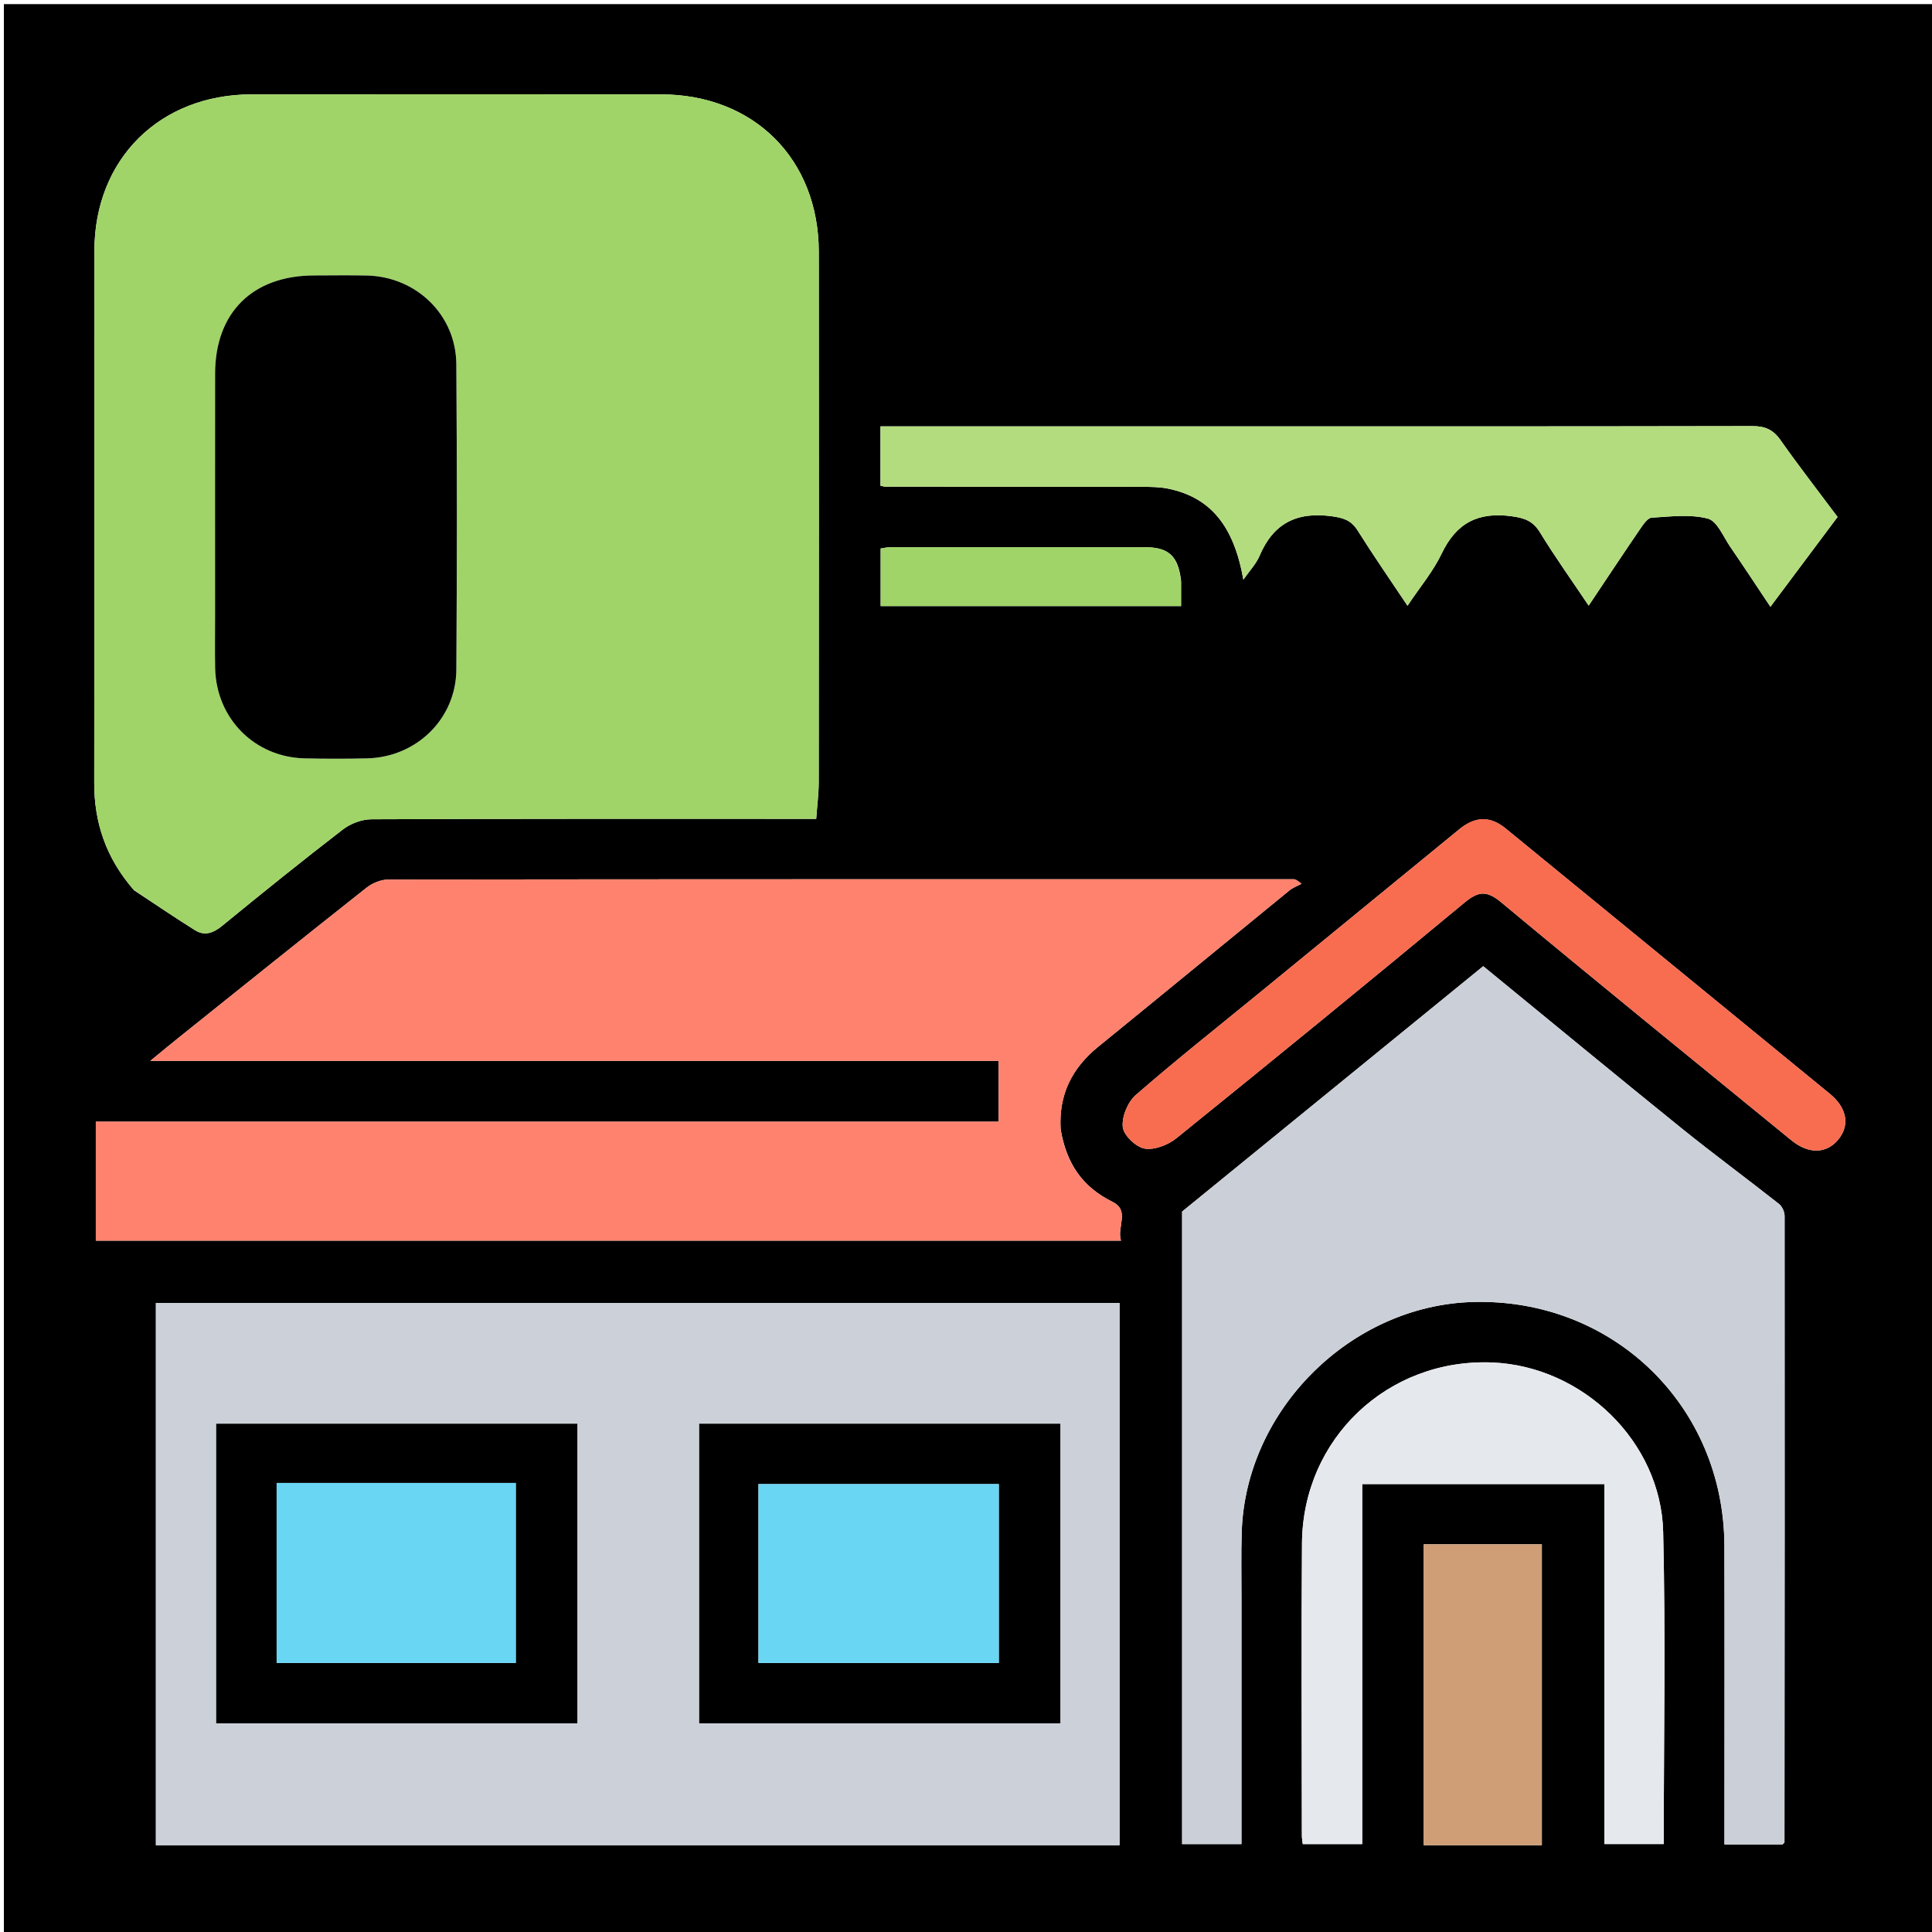 <svg version="1.1" id="Layer_1" xmlns="http://www.w3.org/2000/svg" xmlns:xlink="http://www.w3.org/1999/xlink" x="0px" y="0px"
	 width="100%" viewBox="0 0 512 512" enable-background="new 0 0 512 512" xml:space="preserve">
<path fill="#000000" opacity="1" stroke="none" 
	d="
M270,513 
	C180.022,513 90.544,513 1.033,513 
	C1.033,342.397 1.033,171.794 1.033,1.095 
	C171.562,1.095 342.123,1.095 512.842,1.095 
	C512.842,171.667 512.842,342.333 512.842,513 
	C432.127,513 351.313,513 270,513 
M35.537,235.944 
	C40.907,239.479 46.22,243.104 51.671,246.51 
	C54.221,248.103 56.504,247.286 58.855,245.363 
	C69.425,236.714 80.06,228.139 90.88,219.807 
	C92.914,218.241 95.892,217.128 98.44,217.117 
	C135.765,216.947 173.091,217 210.416,217 
	C212.227,217 214.038,217 216.303,217 
	C216.553,213.508 216.968,210.379 216.971,207.25 
	C217.013,160.427 217.028,113.603 216.988,66.779 
	C216.968,42.158 199.795,25.033 175.141,25.009 
	C138.982,24.974 102.823,24.969 66.663,25.011 
	C42.289,25.039 25.039,42.189 25.014,66.467 
	C24.967,113.458 25.041,160.448 24.969,207.439 
	C24.953,218.053 28.103,227.387 35.537,235.944 
M270.5,488.999 
	C279.262,488.999 288.023,488.999 296.688,488.999 
	C296.688,440.663 296.688,392.94 296.688,345.306 
	C211.327,345.306 126.277,345.306 41.312,345.306 
	C41.312,393.337 41.312,441.06 41.312,488.999 
	C117.582,488.999 193.541,488.999 270.5,488.999 
M281.073,299.158 
	C280.514,290.133 284.078,283.058 291.028,277.406 
	C307.956,263.641 324.798,249.771 341.705,235.98 
	C342.639,235.218 343.847,234.791 344.928,234.208 
	C343.523,233.1 343.194,233.014 342.865,233.014 
	C262.893,233.005 182.921,232.988 102.948,233.09 
	C101.011,233.092 98.731,233.996 97.191,235.212 
	C80.462,248.425 63.847,261.783 47.207,275.108 
	C45.072,276.818 42.972,278.571 39.836,281.138 
	C115.694,281.138 190.213,281.138 264.654,281.138 
	C264.654,286.688 264.654,291.751 264.654,297.254 
	C184.599,297.254 104.89,297.254 25.388,297.254 
	C25.388,308.108 25.388,318.503 25.388,328.787 
	C116.035,328.787 206.293,328.787 297.077,328.787 
	C295.886,325.204 299.557,320.842 294.789,318.483 
	C286.978,314.618 282.59,308.464 281.073,299.158 
M329.001,423.5 
	C329.015,417.668 328.882,411.831 329.068,406.004 
	C330.102,373.611 357.959,345.932 390.339,345.04 
	C427.426,344.017 456.873,372.534 456.985,409.68 
	C457.059,434.343 456.999,459.006 456.999,483.669 
	C456.999,485.415 456.999,487.161 456.999,488.792 
	C462.686,488.792 467.637,488.792 472.385,488.792 
	C472.692,488.462 472.903,488.342 472.903,488.221 
	C472.945,432.897 472.981,377.573 472.937,322.25 
	C472.936,321.165 472.285,319.714 471.448,319.054 
	C462.836,312.265 453.994,305.764 445.465,298.875 
	C427.992,284.761 410.673,270.457 393.069,256.051 
	C366.514,277.69 340.128,299.193 313.272,321.077 
	C313.272,376.198 313.272,432.454 313.272,488.709 
	C318.618,488.709 323.685,488.709 329.001,488.709 
	C329.001,467.112 329.001,445.806 329.001,423.5 
M305.5,112.999 
	C281.422,112.999 257.343,112.999 233.337,112.999 
	C233.337,118.681 233.337,123.739 233.337,128.732 
	C233.992,128.856 234.31,128.969 234.628,128.969 
	C257.277,128.986 279.926,128.98 302.574,129.021 
	C304.895,129.025 307.269,129.027 309.525,129.488 
	C320.731,131.775 326.991,139.291 329.505,153.617 
	C331.096,151.318 332.871,149.478 333.804,147.281 
	C337.485,138.61 343.769,135.533 353.022,136.828 
	C356.126,137.263 358.112,137.913 359.8,140.603 
	C363.92,147.168 368.345,153.542 373.005,160.529 
	C376.317,155.564 379.802,151.443 382.045,146.732 
	C385.926,138.582 391.72,135.588 400.623,136.814 
	C404.094,137.291 406.255,138.065 408.121,141.109 
	C412.075,147.561 416.48,153.737 421.014,160.495 
	C425.836,153.291 430.224,146.663 434.708,140.102 
	C435.5,138.944 436.648,137.254 437.714,137.19 
	C442.69,136.891 447.921,136.211 452.597,137.438 
	C455.085,138.09 456.721,142.28 458.58,144.983 
	C462.088,150.084 465.48,155.266 469.178,160.798 
	C475.503,152.34 481.253,144.651 486.974,137 
	C481.708,129.952 476.602,123.377 471.813,116.579 
	C469.87,113.822 467.708,112.919 464.376,112.926 
	C411.751,113.03 359.125,112.999 305.5,112.999 
M361.001,407.504 
	C361.001,402.74 361.001,397.975 361.001,393.3 
	C382.656,393.3 403.721,393.3 425.188,393.3 
	C425.188,425.327 425.188,457.058 425.188,488.695 
	C430.669,488.695 435.738,488.695 440.908,488.695 
	C440.908,460.918 441.412,433.435 440.756,405.979 
	C440.184,382.018 419.401,362.06 395.482,361.074 
	C367.804,359.933 345.244,381.221 345.042,409.001 
	C344.854,434.824 344.998,460.649 345.011,486.473 
	C345.012,487.248 345.176,488.023 345.253,488.706 
	C350.646,488.706 355.716,488.706 361.001,488.706 
	C361.001,461.775 361.001,435.139 361.001,407.504 
M387.115,219.446 
	C369.326,234.008 351.537,248.571 333.747,263.132 
	C322.789,272.101 311.674,280.889 300.999,290.182 
	C298.868,292.038 297.26,295.936 297.545,298.671 
	C297.773,300.861 301.015,303.978 303.323,304.384 
	C305.932,304.842 309.552,303.423 311.772,301.631 
	C337.305,281.016 362.724,260.256 387.981,239.303 
	C391.684,236.231 393.89,235.843 397.826,239.117 
	C423.312,260.316 449.044,281.221 474.728,302.182 
	C479.304,305.917 484.009,305.774 487.124,302.041 
	C490.264,298.278 489.534,293.646 484.94,289.879 
	C456.34,266.432 427.698,243.035 399.081,219.608 
	C395.412,216.604 391.674,216.029 387.115,219.446 
M387.526,488.999 
	C394.618,488.999 401.71,488.999 408.605,488.999 
	C408.605,461.907 408.605,435.515 408.605,409.264 
	C397.934,409.264 387.659,409.264 377.309,409.264 
	C377.309,435.919 377.309,462.309 377.309,488.999 
	C380.588,488.999 383.563,488.999 387.526,488.999 
M312.998,153.854 
	C312.214,147.361 309.766,145.026 303.38,145.015 
	C280.914,144.978 258.447,144.997 235.98,145.018 
	C235.047,145.019 234.115,145.263 233.384,145.365 
	C233.384,150.757 233.384,155.816 233.384,160.618 
	C260.137,160.618 286.504,160.618 313,160.618 
	C313,158.408 313,156.58 312.998,153.854 
z"/>
<path fill="#A0D468" opacity="1" stroke="none" 
	d="
M35.299,235.681 
	C28.103,227.387 24.953,218.053 24.969,207.439 
	C25.041,160.448 24.967,113.458 25.014,66.467 
	C25.039,42.189 42.289,25.039 66.663,25.011 
	C102.823,24.969 138.982,24.974 175.141,25.009 
	C199.795,25.033 216.968,42.158 216.988,66.779 
	C217.028,113.603 217.013,160.427 216.971,207.25 
	C216.968,210.379 216.553,213.508 216.303,217 
	C214.038,217 212.227,217 210.416,217 
	C173.091,217 135.765,216.947 98.44,217.117 
	C95.892,217.128 92.914,218.241 90.88,219.807 
	C80.06,228.139 69.425,236.714 58.855,245.363 
	C56.504,247.286 54.221,248.103 51.671,246.51 
	C46.22,243.104 40.907,239.479 35.299,235.681 
M57,163.499 
	C57.001,167.996 56.933,172.495 57.016,176.99 
	C57.265,190.374 67.455,200.683 80.773,200.976 
	C86.267,201.097 91.768,201.098 97.262,200.974 
	C110.36,200.678 120.846,190.493 120.934,177.447 
	C121.117,150.465 121.122,123.481 120.93,96.499 
	C120.838,83.453 110.33,73.308 97.221,73.02 
	C92.56,72.917 87.894,72.993 83.23,73.001 
	C66.918,73.031 57.023,82.835 57.006,99.039 
	C56.983,120.193 57,141.346 57,163.499 
z"/>
<path fill="#CCD1D9" opacity="1" stroke="none" 
	d="
M270,488.999 
	C193.541,488.999 117.582,488.999 41.312,488.999 
	C41.312,441.06 41.312,393.337 41.312,345.306 
	C126.277,345.306 211.327,345.306 296.688,345.306 
	C296.688,392.94 296.688,440.663 296.688,488.999 
	C288.023,488.999 279.262,488.999 270,488.999 
M153,425.5 
	C153,409.413 153,393.325 153,377.295 
	C120.686,377.295 88.966,377.295 57.297,377.295 
	C57.297,403.98 57.297,430.369 57.297,456.705 
	C89.314,456.705 121.034,456.705 153,456.705 
	C153,446.441 153,436.471 153,425.5 
M281,422.5 
	C281,407.412 281,392.324 281,377.296 
	C248.684,377.296 216.965,377.296 185.298,377.296 
	C185.298,403.981 185.298,430.37 185.298,456.704 
	C217.316,456.704 249.035,456.704 281,456.704 
	C281,445.44 281,434.47 281,422.5 
z"/>
<path fill="#FF826E" opacity="1" stroke="none" 
	d="
M281.11,299.586 
	C282.59,308.464 286.978,314.618 294.789,318.483 
	C299.557,320.842 295.886,325.204 297.077,328.787 
	C206.293,328.787 116.035,328.787 25.388,328.787 
	C25.388,318.503 25.388,308.108 25.388,297.254 
	C104.89,297.254 184.599,297.254 264.654,297.254 
	C264.654,291.751 264.654,286.688 264.654,281.138 
	C190.213,281.138 115.694,281.138 39.836,281.138 
	C42.972,278.571 45.072,276.818 47.207,275.108 
	C63.847,261.783 80.462,248.425 97.191,235.212 
	C98.731,233.996 101.011,233.092 102.948,233.09 
	C182.921,232.988 262.893,233.005 342.865,233.014 
	C343.194,233.014 343.523,233.1 344.928,234.208 
	C343.847,234.791 342.639,235.218 341.705,235.98 
	C324.798,249.771 307.956,263.641 291.028,277.406 
	C284.078,283.058 280.514,290.133 281.11,299.586 
z"/>
<path fill="#CBD0D8" opacity="1" stroke="none" 
	d="
M329.001,424 
	C329.001,445.806 329.001,467.112 329.001,488.709 
	C323.685,488.709 318.618,488.709 313.272,488.709 
	C313.272,432.454 313.272,376.198 313.272,321.077 
	C340.128,299.193 366.514,277.69 393.069,256.051 
	C410.673,270.457 427.992,284.761 445.465,298.875 
	C453.994,305.764 462.836,312.265 471.448,319.054 
	C472.285,319.714 472.936,321.165 472.937,322.25 
	C472.981,377.573 472.945,432.897 472.903,488.221 
	C472.903,488.342 472.692,488.462 472.385,488.792 
	C467.637,488.792 462.686,488.792 456.999,488.792 
	C456.999,487.161 456.999,485.415 456.999,483.669 
	C456.999,459.006 457.059,434.343 456.985,409.68 
	C456.873,372.534 427.426,344.017 390.339,345.04 
	C357.959,345.932 330.102,373.611 329.068,406.004 
	C328.882,411.831 329.015,417.668 329.001,424 
z"/>
<path fill="#B3DC7E" opacity="1" stroke="none" 
	d="
M306,112.999 
	C359.125,112.999 411.751,113.03 464.376,112.926 
	C467.708,112.919 469.87,113.822 471.813,116.579 
	C476.602,123.377 481.708,129.952 486.974,137 
	C481.253,144.651 475.503,152.34 469.178,160.798 
	C465.48,155.266 462.088,150.084 458.58,144.983 
	C456.721,142.28 455.085,138.09 452.597,137.438 
	C447.921,136.211 442.69,136.891 437.714,137.19 
	C436.648,137.254 435.5,138.944 434.708,140.102 
	C430.224,146.663 425.836,153.291 421.014,160.495 
	C416.48,153.737 412.075,147.561 408.121,141.109 
	C406.255,138.065 404.094,137.291 400.623,136.814 
	C391.72,135.588 385.926,138.582 382.045,146.732 
	C379.802,151.443 376.317,155.564 373.005,160.529 
	C368.345,153.542 363.92,147.168 359.8,140.603 
	C358.112,137.913 356.126,137.263 353.022,136.828 
	C343.769,135.533 337.485,138.61 333.804,147.281 
	C332.871,149.478 331.096,151.318 329.505,153.617 
	C326.991,139.291 320.731,131.775 309.525,129.488 
	C307.269,129.027 304.895,129.025 302.574,129.021 
	C279.926,128.98 257.277,128.986 234.628,128.969 
	C234.31,128.969 233.992,128.856 233.337,128.732 
	C233.337,123.739 233.337,118.681 233.337,112.999 
	C257.343,112.999 281.422,112.999 306,112.999 
z"/>
<path fill="#E5E8EC" opacity="1" stroke="none" 
	d="
M361.001,408.004 
	C361.001,435.139 361.001,461.775 361.001,488.706 
	C355.716,488.706 350.646,488.706 345.253,488.706 
	C345.176,488.023 345.012,487.248 345.011,486.473 
	C344.998,460.649 344.854,434.824 345.042,409.001 
	C345.244,381.221 367.804,359.933 395.482,361.074 
	C419.401,362.06 440.184,382.018 440.756,405.979 
	C441.412,433.435 440.908,460.918 440.908,488.695 
	C435.738,488.695 430.669,488.695 425.188,488.695 
	C425.188,457.058 425.188,425.327 425.188,393.3 
	C403.721,393.3 382.656,393.3 361.001,393.3 
	C361.001,397.975 361.001,402.74 361.001,408.004 
z"/>
<path fill="#F86C50" opacity="1" stroke="none" 
	d="
M387.414,219.222 
	C391.674,216.029 395.412,216.604 399.081,219.608 
	C427.698,243.035 456.34,266.432 484.94,289.879 
	C489.534,293.646 490.264,298.278 487.124,302.041 
	C484.009,305.774 479.304,305.917 474.728,302.182 
	C449.044,281.221 423.312,260.316 397.826,239.117 
	C393.89,235.843 391.684,236.231 387.981,239.303 
	C362.724,260.256 337.305,281.016 311.772,301.631 
	C309.552,303.423 305.932,304.842 303.323,304.384 
	C301.015,303.978 297.773,300.861 297.545,298.671 
	C297.26,295.936 298.868,292.038 300.999,290.182 
	C311.674,280.889 322.789,272.101 333.747,263.132 
	C351.537,248.571 369.326,234.008 387.414,219.222 
z"/>
<path fill="#CF9E76" opacity="1" stroke="none" 
	d="
M387.032,488.999 
	C383.563,488.999 380.588,488.999 377.309,488.999 
	C377.309,462.309 377.309,435.919 377.309,409.264 
	C387.659,409.264 397.934,409.264 408.605,409.264 
	C408.605,435.515 408.605,461.907 408.605,488.999 
	C401.71,488.999 394.618,488.999 387.032,488.999 
z"/>
<path fill="#A0D468" opacity="1" stroke="none" 
	d="
M312.999,154.303 
	C313,156.58 313,158.408 313,160.618 
	C286.504,160.618 260.137,160.618 233.384,160.618 
	C233.384,155.816 233.384,150.757 233.384,145.365 
	C234.115,145.263 235.047,145.019 235.98,145.018 
	C258.447,144.997 280.914,144.978 303.38,145.015 
	C309.766,145.026 312.214,147.361 312.999,154.303 
z"/>
<path fill="#000000" opacity="1" stroke="none" 
	d="
M57,162.999 
	C57,141.346 56.983,120.193 57.006,99.039 
	C57.023,82.835 66.918,73.031 83.23,73.001 
	C87.894,72.993 92.56,72.917 97.221,73.02 
	C110.33,73.308 120.838,83.453 120.93,96.499 
	C121.122,123.481 121.117,150.465 120.934,177.447 
	C120.846,190.493 110.36,200.678 97.262,200.974 
	C91.768,201.098 86.267,201.097 80.773,200.976 
	C67.455,200.683 57.265,190.374 57.016,176.99 
	C56.933,172.495 57.001,167.996 57,162.999 
z"/>
<path fill="#000000" opacity="1" stroke="none" 
	d="
M153,426 
	C153,436.471 153,446.441 153,456.705 
	C121.034,456.705 89.314,456.705 57.297,456.705 
	C57.297,430.369 57.297,403.98 57.297,377.295 
	C88.966,377.295 120.686,377.295 153,377.295 
	C153,393.325 153,409.413 153,426 
M86.508,393 
	C82.081,393 77.654,393 73.311,393 
	C73.311,409.333 73.311,425.051 73.311,440.693 
	C94.668,440.693 115.714,440.693 136.689,440.693 
	C136.689,424.666 136.689,408.949 136.689,393 
	C120.088,393 103.796,393 86.508,393 
z"/>
<path fill="#000000" opacity="1" stroke="none" 
	d="
M281,423 
	C281,434.47 281,445.44 281,456.704 
	C249.035,456.704 217.316,456.704 185.298,456.704 
	C185.298,430.37 185.298,403.981 185.298,377.296 
	C216.965,377.296 248.684,377.296 281,377.296 
	C281,392.324 281,407.412 281,423 
M201,429.482 
	C201,433.246 201,437.011 201,440.699 
	C222.656,440.699 243.701,440.699 264.695,440.699 
	C264.695,424.679 264.695,408.961 264.695,393.302 
	C243.343,393.302 222.297,393.302 201,393.302 
	C201,405.231 201,416.86 201,429.482 
z"/>
<path fill="#69D6F4" opacity="1" stroke="none" 
	d="
M87.007,393 
	C103.796,393 120.088,393 136.689,393 
	C136.689,408.949 136.689,424.666 136.689,440.693 
	C115.714,440.693 94.668,440.693 73.311,440.693 
	C73.311,425.051 73.311,409.333 73.311,393 
	C77.654,393 82.081,393 87.007,393 
z"/>
<path fill="#69D6F4" opacity="1" stroke="none" 
	d="
M201,428.985 
	C201,416.86 201,405.231 201,393.302 
	C222.297,393.302 243.343,393.302 264.695,393.302 
	C264.695,408.961 264.695,424.679 264.695,440.699 
	C243.701,440.699 222.656,440.699 201,440.699 
	C201,437.011 201,433.246 201,428.985 
z"/>
</svg>